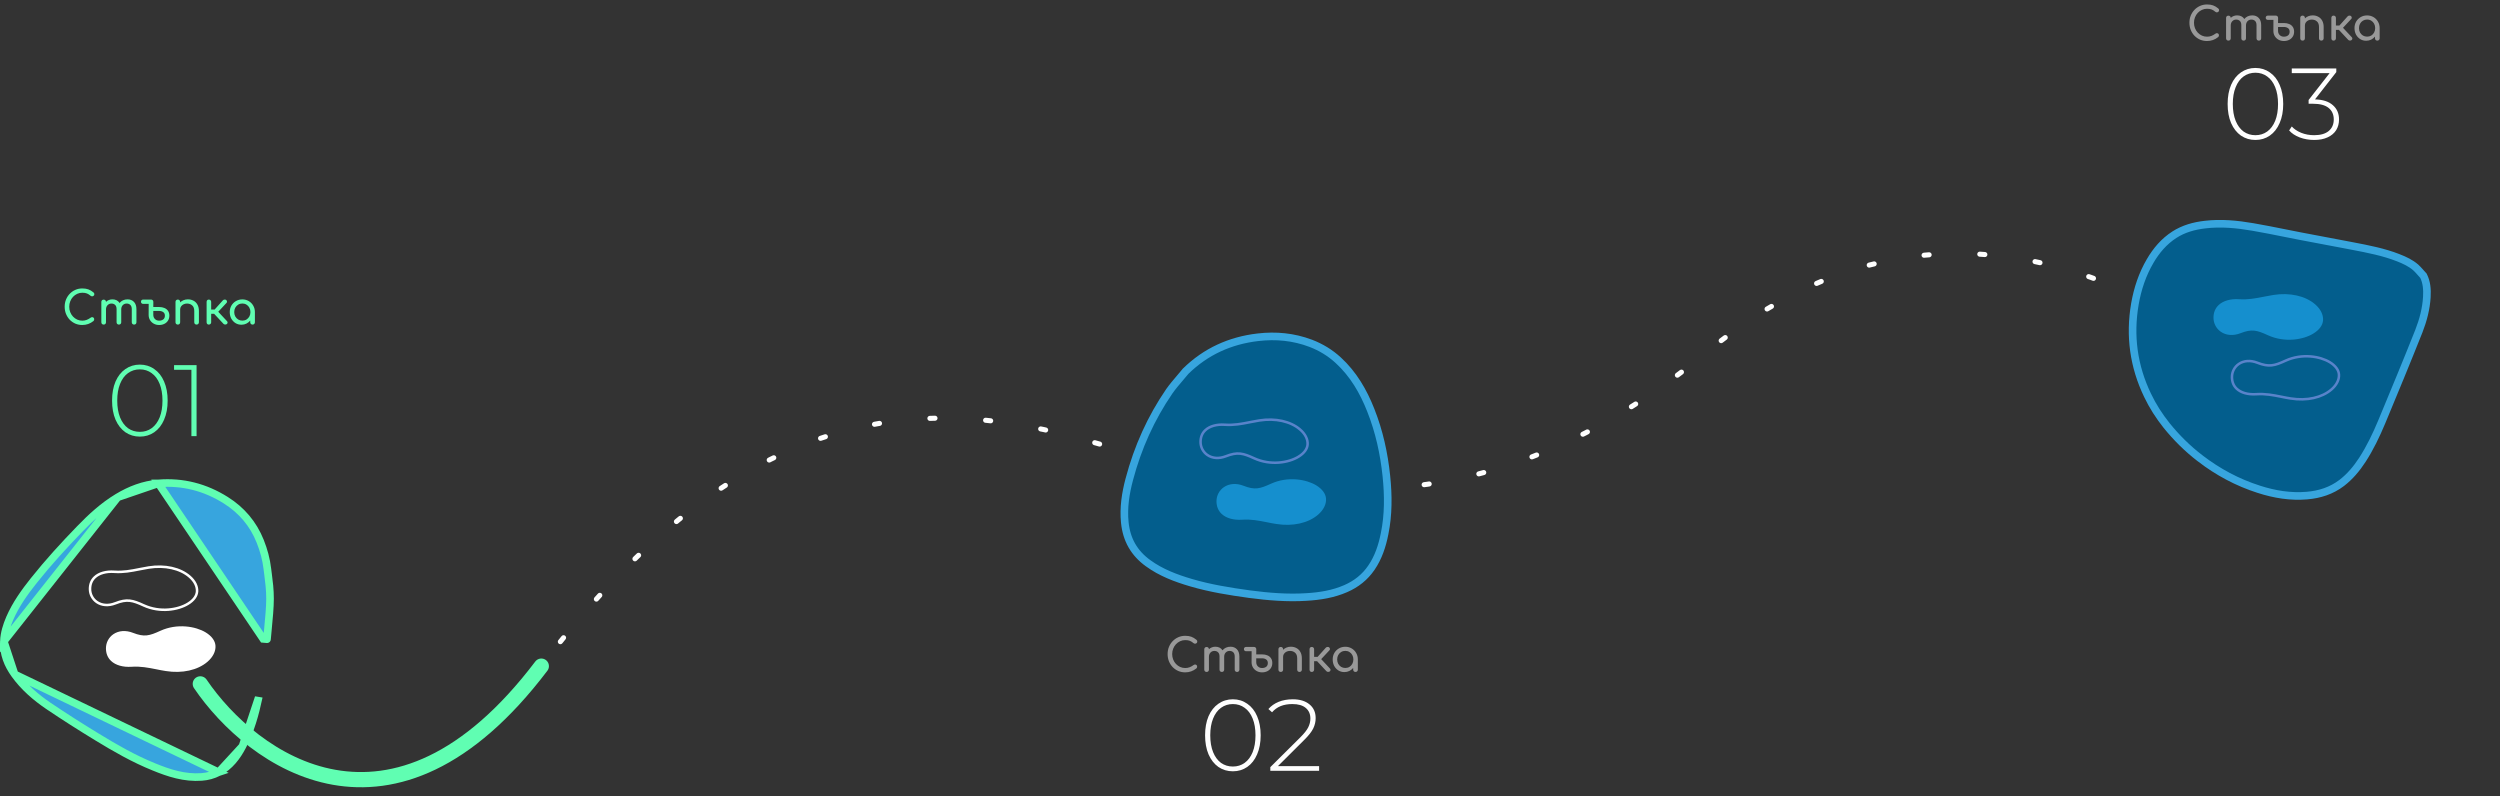 <svg width="986" height="314" viewBox="0 0 986 314" fill="none" xmlns="http://www.w3.org/2000/svg">
<rect x="0" y="0" width="986" height="314" fill="#333333" stroke="none"/>
<path d="M79 269.721C99.333 299.721 154.7 340.321 213.5 262.721C287 165.721 354.5 153.221 425 172.721C495.5 192.221 576.5 218.721 674 138.221C771.5 57.721 868.5 122.721 910.5 166.221" stroke="white" stroke-width="2" stroke-miterlimit="16" stroke-linecap="round" stroke-dasharray="2 20"/>
<path d="M79 269.721C99.333 299.721 154.7 340.321 213.5 262.721" stroke="#60FEB2" stroke-width="6" stroke-linecap="round"/>
<path d="M86.201 304.561L86.197 304.563C84.122 305.65 81.886 306.253 79.547 306.424C72.775 306.924 66.555 304.878 60.677 302.457C52.769 299.258 45.392 295.03 38.237 290.647C31.81 286.737 25.42 282.668 19.143 278.439L19.136 278.434C14.139 275.028 9.458 271.052 5.788 265.936L86.201 304.561ZM86.201 304.561C90.607 302.236 93.475 298.434 95.62 294.317L86.201 304.561ZM1.517 252.931L1.517 252.931C1.683 249.651 2.637 246.669 3.864 243.824L3.867 243.818C6.288 238.278 9.725 233.508 13.357 228.948C19.041 221.805 25.18 215.109 31.492 208.591C35.98 203.946 40.767 199.545 46.419 196.138L1.517 252.931ZM1.517 252.931L1.517 252.944M1.517 252.931L1.517 252.944M1.517 252.944C1.307 257.942 3.084 262.166 5.788 265.935L1.517 252.944ZM62.459 190.648L62.465 190.647C72.051 189.872 80.931 192.165 89.064 197.294C95.272 201.2 99.861 206.567 102.631 213.489L102.633 213.493C104.016 216.982 105.013 220.614 105.453 224.387C105.54 225.107 105.632 225.819 105.724 226.532C106.112 229.53 106.5 232.534 106.5 236.146C106.5 239.508 106.075 243.953 105.671 248.168C105.542 249.52 105.415 250.849 105.305 252.11C105.305 252.111 105.305 252.112 105.304 252.113L103.81 251.982L62.459 190.648ZM62.459 190.648C56.617 191.144 51.331 193.17 46.42 196.137L62.459 190.648ZM102.015 275.104L102.016 275.099L95.621 294.317C98.823 288.19 100.623 281.653 102.015 275.104Z" fill="#37A5DE" stroke="#60FEB2" stroke-width="3"/>
<path d="M81.852 260.988C83.987 259.136 85.122 256.889 84.988 254.704C84.878 252.753 83.511 250.889 81.168 249.444C77.19 247.012 69.892 245.765 63.265 248.778C58.859 250.79 56.919 251.333 52.428 249.58C49.608 248.481 46.789 248.691 44.678 250.148C42.872 251.395 41.786 253.469 41.786 255.679V255.691C41.786 257.728 42.469 259.42 43.812 260.679C45.593 262.37 48.535 263.197 51.878 262.975C55.43 262.728 58.444 263.333 61.629 263.963C62.825 264.21 64.07 264.457 65.376 264.654C71.832 265.704 77.995 264.321 81.852 260.988Z" fill="white"/>
<path d="M74.751 227.391L74.752 227.392C76.808 229.163 77.837 231.27 77.716 233.266C77.607 235.006 76.398 236.745 74.123 238.129L74.121 238.13C70.275 240.493 63.152 241.719 56.687 238.768C54.488 237.764 52.833 237.09 51.145 236.912C49.438 236.732 47.745 237.063 45.46 237.954C42.765 239.005 40.126 238.786 38.177 237.441C36.505 236.275 35.5 234.366 35.5 232.321V232.309C35.5 230.382 36.138 228.84 37.38 227.674L37.38 227.674L37.382 227.672C39.03 226.108 41.813 225.283 45.07 225.511L45.07 225.511C48.655 225.761 51.702 225.158 54.842 224.537L54.951 224.516C54.952 224.516 54.952 224.516 54.952 224.516C55.108 224.485 55.264 224.455 55.421 224.424C56.48 224.218 57.553 224.009 58.682 223.827C65.037 222.819 71.037 224.18 74.751 227.391Z" stroke="white"/>
<path d="M32.455 128.18C31.483 128.18 30.57 128 29.718 127.64C28.878 127.268 28.14 126.758 27.505 126.11C26.881 125.45 26.389 124.682 26.029 123.806C25.68 122.93 25.506 121.982 25.506 120.962C25.506 119.954 25.68 119.018 26.029 118.154C26.389 117.278 26.881 116.516 27.505 115.868C28.14 115.208 28.878 114.692 29.718 114.32C30.558 113.948 31.471 113.762 32.455 113.762C33.379 113.762 34.17 113.882 34.831 114.122C35.502 114.362 36.175 114.758 36.846 115.31C36.99 115.43 37.087 115.544 37.135 115.652C37.182 115.76 37.206 115.892 37.206 116.048C37.206 116.276 37.123 116.468 36.955 116.624C36.798 116.768 36.606 116.852 36.379 116.876C36.151 116.888 35.928 116.81 35.712 116.642C35.269 116.258 34.806 115.964 34.327 115.76C33.858 115.556 33.234 115.454 32.455 115.454C31.747 115.454 31.081 115.598 30.456 115.886C29.832 116.174 29.28 116.57 28.8 117.074C28.332 117.578 27.966 118.166 27.703 118.838C27.439 119.498 27.306 120.206 27.306 120.962C27.306 121.73 27.439 122.45 27.703 123.122C27.966 123.782 28.332 124.364 28.8 124.868C29.28 125.372 29.832 125.768 30.456 126.056C31.081 126.332 31.747 126.47 32.455 126.47C33.066 126.47 33.642 126.368 34.182 126.164C34.734 125.948 35.263 125.654 35.767 125.282C35.983 125.126 36.193 125.06 36.397 125.084C36.612 125.096 36.792 125.18 36.937 125.336C37.081 125.48 37.153 125.684 37.153 125.948C37.153 126.2 37.056 126.422 36.864 126.614C35.569 127.658 34.099 128.18 32.455 128.18ZM40.885 128.018C40.621 128.018 40.399 127.934 40.219 127.766C40.051 127.586 39.967 127.364 39.967 127.1V119.09C39.967 118.814 40.051 118.592 40.219 118.424C40.399 118.256 40.621 118.172 40.885 118.172C41.161 118.172 41.383 118.256 41.551 118.424C41.719 118.592 41.803 118.802 41.803 119.054C42.115 118.742 42.487 118.502 42.919 118.334C43.351 118.154 43.819 118.064 44.323 118.064C45.583 118.064 46.531 118.538 47.167 119.486C47.515 119.042 47.959 118.694 48.499 118.442C49.039 118.19 49.645 118.064 50.317 118.064C51.349 118.064 52.189 118.4 52.837 119.072C53.485 119.744 53.809 120.704 53.809 121.952V127.1C53.809 127.364 53.725 127.586 53.557 127.766C53.389 127.934 53.167 128.018 52.891 128.018C52.627 128.018 52.405 127.934 52.225 127.766C52.057 127.586 51.973 127.364 51.973 127.1V121.952C51.973 121.196 51.787 120.638 51.415 120.278C51.043 119.906 50.557 119.72 49.957 119.72C49.333 119.72 48.817 119.936 48.409 120.368C48.013 120.8 47.815 121.352 47.815 122.024V127.1C47.815 127.364 47.731 127.586 47.563 127.766C47.395 127.934 47.173 128.018 46.897 128.018C46.633 128.018 46.411 127.934 46.231 127.766C46.063 127.586 45.979 127.364 45.979 127.1V121.952C45.979 121.196 45.793 120.638 45.421 120.278C45.049 119.906 44.563 119.72 43.963 119.72C43.339 119.72 42.823 119.936 42.415 120.368C42.007 120.8 41.803 121.352 41.803 122.024V127.1C41.803 127.364 41.719 127.586 41.551 127.766C41.383 127.934 41.161 128.018 40.885 128.018ZM62.763 128.18C61.983 128.18 61.275 128.006 60.639 127.658C60.015 127.31 59.523 126.836 59.163 126.236C58.803 125.636 58.623 124.958 58.623 124.202L58.641 119.846H56.445C56.193 119.846 55.989 119.768 55.833 119.612C55.677 119.456 55.599 119.252 55.599 119C55.599 118.748 55.677 118.544 55.833 118.388C55.989 118.232 56.193 118.154 56.445 118.154H59.559C59.835 118.154 60.057 118.238 60.225 118.406C60.393 118.574 60.477 118.796 60.477 119.072L60.459 121.088H62.781C63.549 121.088 64.233 121.214 64.833 121.466C65.433 121.706 65.907 122.078 66.255 122.582C66.615 123.086 66.795 123.722 66.795 124.49C66.795 125.246 66.615 125.9 66.255 126.452C65.907 127.004 65.427 127.43 64.815 127.73C64.215 128.03 63.531 128.18 62.763 128.18ZM62.763 126.47C63.411 126.47 63.951 126.308 64.383 125.984C64.815 125.648 65.031 125.15 65.031 124.49C65.031 123.866 64.815 123.404 64.383 123.104C63.951 122.792 63.417 122.636 62.781 122.636H60.459V124.166C60.459 124.826 60.675 125.378 61.107 125.822C61.551 126.254 62.103 126.47 62.763 126.47ZM70.135 128.018C69.871 128.018 69.649 127.934 69.469 127.766C69.301 127.586 69.217 127.364 69.217 127.1V119.072C69.217 118.796 69.301 118.574 69.469 118.406C69.649 118.238 69.871 118.154 70.135 118.154C70.411 118.154 70.633 118.238 70.801 118.406C70.969 118.574 71.053 118.796 71.053 119.072V119.27C71.425 118.898 71.875 118.604 72.403 118.388C72.931 118.172 73.501 118.064 74.113 118.064C74.941 118.064 75.679 118.244 76.327 118.604C76.987 118.952 77.503 119.468 77.875 120.152C78.259 120.836 78.451 121.676 78.451 122.672V127.1C78.451 127.364 78.361 127.586 78.181 127.766C78.013 127.934 77.797 128.018 77.533 128.018C77.269 128.018 77.047 127.934 76.867 127.766C76.699 127.586 76.615 127.364 76.615 127.1V122.672C76.615 121.652 76.339 120.908 75.787 120.44C75.247 119.96 74.569 119.72 73.753 119.72C73.249 119.72 72.793 119.822 72.385 120.026C71.977 120.23 71.653 120.506 71.413 120.854C71.173 121.19 71.053 121.58 71.053 122.024V127.1C71.053 127.364 70.969 127.586 70.801 127.766C70.633 127.934 70.411 128.018 70.135 128.018ZM82.35 128.018C82.086 128.018 81.876 127.934 81.72 127.766C81.564 127.586 81.486 127.364 81.486 127.1V119.072C81.486 118.796 81.564 118.574 81.72 118.406C81.876 118.238 82.086 118.154 82.35 118.154C82.626 118.154 82.848 118.238 83.016 118.406C83.196 118.574 83.286 118.796 83.286 119.072V122.078H84.654L87.912 118.442C88.068 118.274 88.284 118.178 88.56 118.154C88.848 118.13 89.07 118.19 89.226 118.334C89.406 118.502 89.508 118.694 89.532 118.91C89.556 119.114 89.49 119.3 89.334 119.468L86.076 122.96L89.532 126.668C89.688 126.824 89.766 127.01 89.766 127.226C89.766 127.43 89.67 127.616 89.478 127.784C89.322 127.928 89.1 128 88.812 128C88.536 127.988 88.32 127.904 88.164 127.748L84.456 123.77H83.286V127.1C83.286 127.364 83.196 127.586 83.016 127.766C82.848 127.934 82.626 128.018 82.35 128.018ZM95.223 128.072C94.347 128.072 93.561 127.856 92.865 127.424C92.169 126.98 91.617 126.386 91.209 125.642C90.813 124.886 90.615 124.034 90.615 123.086C90.615 122.138 90.831 121.286 91.263 120.53C91.707 119.774 92.301 119.18 93.045 118.748C93.801 118.304 94.647 118.082 95.583 118.082C96.519 118.082 97.359 118.304 98.103 118.748C98.847 119.18 99.435 119.774 99.867 120.53C100.311 121.286 100.533 122.138 100.533 123.086V127.1C100.533 127.364 100.443 127.586 100.263 127.766C100.095 127.934 99.879 128.018 99.615 128.018C99.351 128.018 99.129 127.934 98.949 127.766C98.781 127.586 98.697 127.364 98.697 127.1V126.434C98.277 126.938 97.767 127.34 97.167 127.64C96.579 127.928 95.931 128.072 95.223 128.072ZM95.583 126.452C96.195 126.452 96.741 126.308 97.221 126.02C97.701 125.72 98.079 125.318 98.355 124.814C98.631 124.298 98.769 123.722 98.769 123.086C98.769 122.438 98.631 121.862 98.355 121.358C98.079 120.842 97.701 120.44 97.221 120.152C96.741 119.852 96.195 119.702 95.583 119.702C94.983 119.702 94.437 119.852 93.945 120.152C93.465 120.44 93.081 120.842 92.793 121.358C92.517 121.862 92.379 122.438 92.379 123.086C92.379 123.722 92.517 124.298 92.793 124.814C93.081 125.318 93.465 125.72 93.945 126.02C94.437 126.308 94.983 126.452 95.583 126.452Z" fill="#60FEB2"/>
<path d="M55.16 172.2C53.027 172.2 51.12 171.627 49.44 170.48C47.787 169.307 46.493 167.653 45.56 165.52C44.653 163.387 44.2 160.88 44.2 158C44.2 155.12 44.653 152.613 45.56 150.48C46.493 148.347 47.787 146.707 49.44 145.56C51.12 144.387 53.027 143.8 55.16 143.8C57.293 143.8 59.187 144.387 60.84 145.56C62.52 146.707 63.813 148.347 64.72 150.48C65.653 152.613 66.12 155.12 66.12 158C66.12 160.88 65.653 163.387 64.72 165.52C63.813 167.653 62.52 169.307 60.84 170.48C59.187 171.627 57.293 172.2 55.16 172.2ZM55.16 170.32C56.92 170.32 58.467 169.84 59.8 168.88C61.16 167.893 62.213 166.48 62.96 164.64C63.707 162.773 64.08 160.56 64.08 158C64.08 155.44 63.707 153.24 62.96 151.4C62.213 149.533 61.16 148.12 59.8 147.16C58.467 146.173 56.92 145.68 55.16 145.68C53.4 145.68 51.84 146.173 50.48 147.16C49.147 148.12 48.107 149.533 47.36 151.4C46.613 153.24 46.24 155.44 46.24 158C46.24 160.56 46.613 162.773 47.36 164.64C48.107 166.48 49.147 167.893 50.48 168.88C51.84 169.84 53.4 170.32 55.16 170.32ZM77.529 144V172H75.489V145.84H68.649V144H77.529Z" fill="#60FEB2"/>
<path opacity="0.5" d="M467.454 265.18C466.482 265.18 465.57 265 464.718 264.64C463.878 264.268 463.14 263.758 462.504 263.11C461.88 262.45 461.388 261.682 461.028 260.806C460.68 259.93 460.506 258.982 460.506 257.962C460.506 256.954 460.68 256.018 461.028 255.154C461.388 254.278 461.88 253.516 462.504 252.868C463.14 252.208 463.878 251.692 464.718 251.32C465.558 250.948 466.47 250.762 467.454 250.762C468.378 250.762 469.17 250.882 469.83 251.122C470.502 251.362 471.174 251.758 471.846 252.31C471.99 252.43 472.086 252.544 472.134 252.652C472.182 252.76 472.206 252.892 472.206 253.048C472.206 253.276 472.122 253.468 471.954 253.624C471.798 253.768 471.606 253.852 471.378 253.876C471.15 253.888 470.928 253.81 470.712 253.642C470.268 253.258 469.806 252.964 469.326 252.76C468.858 252.556 468.234 252.454 467.454 252.454C466.746 252.454 466.08 252.598 465.456 252.886C464.832 253.174 464.28 253.57 463.8 254.074C463.332 254.578 462.966 255.166 462.702 255.838C462.438 256.498 462.306 257.206 462.306 257.962C462.306 258.73 462.438 259.45 462.702 260.122C462.966 260.782 463.332 261.364 463.8 261.868C464.28 262.372 464.832 262.768 465.456 263.056C466.08 263.332 466.746 263.47 467.454 263.47C468.066 263.47 468.642 263.368 469.182 263.164C469.734 262.948 470.262 262.654 470.766 262.282C470.982 262.126 471.192 262.06 471.396 262.084C471.612 262.096 471.792 262.18 471.936 262.336C472.08 262.48 472.152 262.684 472.152 262.948C472.152 263.2 472.056 263.422 471.864 263.614C470.568 264.658 469.098 265.18 467.454 265.18ZM475.885 265.018C475.621 265.018 475.399 264.934 475.219 264.766C475.051 264.586 474.967 264.364 474.967 264.1V256.09C474.967 255.814 475.051 255.592 475.219 255.424C475.399 255.256 475.621 255.172 475.885 255.172C476.161 255.172 476.383 255.256 476.551 255.424C476.719 255.592 476.803 255.802 476.803 256.054C477.115 255.742 477.487 255.502 477.919 255.334C478.351 255.154 478.819 255.064 479.323 255.064C480.583 255.064 481.531 255.538 482.167 256.486C482.515 256.042 482.959 255.694 483.499 255.442C484.039 255.19 484.645 255.064 485.317 255.064C486.349 255.064 487.189 255.4 487.837 256.072C488.485 256.744 488.809 257.704 488.809 258.952V264.1C488.809 264.364 488.725 264.586 488.557 264.766C488.389 264.934 488.167 265.018 487.891 265.018C487.627 265.018 487.405 264.934 487.225 264.766C487.057 264.586 486.973 264.364 486.973 264.1V258.952C486.973 258.196 486.787 257.638 486.415 257.278C486.043 256.906 485.557 256.72 484.957 256.72C484.333 256.72 483.817 256.936 483.409 257.368C483.013 257.8 482.815 258.352 482.815 259.024V264.1C482.815 264.364 482.731 264.586 482.563 264.766C482.395 264.934 482.173 265.018 481.897 265.018C481.633 265.018 481.411 264.934 481.231 264.766C481.063 264.586 480.979 264.364 480.979 264.1V258.952C480.979 258.196 480.793 257.638 480.421 257.278C480.049 256.906 479.563 256.72 478.963 256.72C478.339 256.72 477.823 256.936 477.415 257.368C477.007 257.8 476.803 258.352 476.803 259.024V264.1C476.803 264.364 476.719 264.586 476.551 264.766C476.383 264.934 476.161 265.018 475.885 265.018ZM497.763 265.18C496.983 265.18 496.275 265.006 495.639 264.658C495.015 264.31 494.523 263.836 494.163 263.236C493.803 262.636 493.623 261.958 493.623 261.202L493.641 256.846H491.445C491.193 256.846 490.989 256.768 490.833 256.612C490.677 256.456 490.599 256.252 490.599 256C490.599 255.748 490.677 255.544 490.833 255.388C490.989 255.232 491.193 255.154 491.445 255.154H494.559C494.835 255.154 495.057 255.238 495.225 255.406C495.393 255.574 495.477 255.796 495.477 256.072L495.459 258.088H497.781C498.549 258.088 499.233 258.214 499.833 258.466C500.433 258.706 500.907 259.078 501.255 259.582C501.615 260.086 501.795 260.722 501.795 261.49C501.795 262.246 501.615 262.9 501.255 263.452C500.907 264.004 500.427 264.43 499.815 264.73C499.215 265.03 498.531 265.18 497.763 265.18ZM497.763 263.47C498.411 263.47 498.951 263.308 499.383 262.984C499.815 262.648 500.031 262.15 500.031 261.49C500.031 260.866 499.815 260.404 499.383 260.104C498.951 259.792 498.417 259.636 497.781 259.636H495.459V261.166C495.459 261.826 495.675 262.378 496.107 262.822C496.551 263.254 497.103 263.47 497.763 263.47ZM505.135 265.018C504.871 265.018 504.649 264.934 504.469 264.766C504.301 264.586 504.217 264.364 504.217 264.1V256.072C504.217 255.796 504.301 255.574 504.469 255.406C504.649 255.238 504.871 255.154 505.135 255.154C505.411 255.154 505.633 255.238 505.801 255.406C505.969 255.574 506.053 255.796 506.053 256.072V256.27C506.425 255.898 506.875 255.604 507.403 255.388C507.931 255.172 508.501 255.064 509.113 255.064C509.941 255.064 510.679 255.244 511.327 255.604C511.987 255.952 512.503 256.468 512.875 257.152C513.259 257.836 513.451 258.676 513.451 259.672V264.1C513.451 264.364 513.361 264.586 513.181 264.766C513.013 264.934 512.797 265.018 512.533 265.018C512.269 265.018 512.047 264.934 511.867 264.766C511.699 264.586 511.615 264.364 511.615 264.1V259.672C511.615 258.652 511.339 257.908 510.787 257.44C510.247 256.96 509.569 256.72 508.753 256.72C508.249 256.72 507.793 256.822 507.385 257.026C506.977 257.23 506.653 257.506 506.413 257.854C506.173 258.19 506.053 258.58 506.053 259.024V264.1C506.053 264.364 505.969 264.586 505.801 264.766C505.633 264.934 505.411 265.018 505.135 265.018ZM517.35 265.018C517.086 265.018 516.876 264.934 516.72 264.766C516.564 264.586 516.486 264.364 516.486 264.1V256.072C516.486 255.796 516.564 255.574 516.72 255.406C516.876 255.238 517.086 255.154 517.35 255.154C517.626 255.154 517.848 255.238 518.016 255.406C518.196 255.574 518.286 255.796 518.286 256.072V259.078H519.654L522.912 255.442C523.068 255.274 523.284 255.178 523.56 255.154C523.848 255.13 524.07 255.19 524.226 255.334C524.406 255.502 524.508 255.694 524.532 255.91C524.556 256.114 524.49 256.3 524.334 256.468L521.076 259.96L524.532 263.668C524.688 263.824 524.766 264.01 524.766 264.226C524.766 264.43 524.67 264.616 524.478 264.784C524.322 264.928 524.1 265 523.812 265C523.536 264.988 523.32 264.904 523.164 264.748L519.456 260.77H518.286V264.1C518.286 264.364 518.196 264.586 518.016 264.766C517.848 264.934 517.626 265.018 517.35 265.018ZM530.223 265.072C529.347 265.072 528.561 264.856 527.865 264.424C527.169 263.98 526.617 263.386 526.209 262.642C525.813 261.886 525.615 261.034 525.615 260.086C525.615 259.138 525.831 258.286 526.263 257.53C526.707 256.774 527.301 256.18 528.045 255.748C528.801 255.304 529.647 255.082 530.583 255.082C531.519 255.082 532.359 255.304 533.103 255.748C533.847 256.18 534.435 256.774 534.867 257.53C535.311 258.286 535.533 259.138 535.533 260.086V264.1C535.533 264.364 535.443 264.586 535.263 264.766C535.095 264.934 534.879 265.018 534.615 265.018C534.351 265.018 534.129 264.934 533.949 264.766C533.781 264.586 533.697 264.364 533.697 264.1V263.434C533.277 263.938 532.767 264.34 532.167 264.64C531.579 264.928 530.931 265.072 530.223 265.072ZM530.583 263.452C531.195 263.452 531.741 263.308 532.221 263.02C532.701 262.72 533.079 262.318 533.355 261.814C533.631 261.298 533.769 260.722 533.769 260.086C533.769 259.438 533.631 258.862 533.355 258.358C533.079 257.842 532.701 257.44 532.221 257.152C531.741 256.852 531.195 256.702 530.583 256.702C529.983 256.702 529.437 256.852 528.945 257.152C528.465 257.44 528.081 257.842 527.793 258.358C527.517 258.862 527.379 259.438 527.379 260.086C527.379 260.722 527.517 261.298 527.793 261.814C528.081 262.318 528.465 262.72 528.945 263.02C529.437 263.308 529.983 263.452 530.583 263.452Z" fill="white"/>
<path d="M486.246 304.2C484.113 304.2 482.206 303.627 480.526 302.48C478.873 301.307 477.579 299.654 476.646 297.52C475.739 295.387 475.286 292.88 475.286 290C475.286 287.12 475.739 284.614 476.646 282.48C477.579 280.347 478.873 278.707 480.526 277.56C482.206 276.387 484.113 275.8 486.246 275.8C488.379 275.8 490.273 276.387 491.926 277.56C493.606 278.707 494.899 280.347 495.806 282.48C496.739 284.614 497.206 287.12 497.206 290C497.206 292.88 496.739 295.387 495.806 297.52C494.899 299.654 493.606 301.307 491.926 302.48C490.273 303.627 488.379 304.2 486.246 304.2ZM486.246 302.32C488.006 302.32 489.553 301.84 490.886 300.88C492.246 299.894 493.299 298.48 494.046 296.64C494.793 294.774 495.166 292.56 495.166 290C495.166 287.44 494.793 285.24 494.046 283.4C493.299 281.534 492.246 280.12 490.886 279.16C489.553 278.174 488.006 277.68 486.246 277.68C484.486 277.68 482.926 278.174 481.566 279.16C480.233 280.12 479.193 281.534 478.446 283.4C477.699 285.24 477.326 287.44 477.326 290C477.326 292.56 477.699 294.774 478.446 296.64C479.193 298.48 480.233 299.894 481.566 300.88C482.926 301.84 484.486 302.32 486.246 302.32ZM520.255 302.16V304H501.015V302.56L512.855 290.8C514.402 289.254 515.442 287.934 515.975 286.84C516.535 285.72 516.815 284.574 516.815 283.4C516.815 281.614 516.202 280.214 514.975 279.2C513.775 278.187 512.028 277.68 509.735 277.68C507.975 277.68 506.428 277.947 505.095 278.48C503.788 279.014 502.655 279.827 501.695 280.92L500.255 279.64C501.322 278.414 502.668 277.467 504.295 276.8C505.948 276.134 507.815 275.8 509.895 275.8C512.642 275.8 514.828 276.467 516.455 277.8C518.082 279.134 518.895 280.934 518.895 283.2C518.895 284.64 518.575 286.014 517.935 287.32C517.295 288.627 516.095 290.147 514.335 291.88L504.015 302.16H520.255Z" fill="white"/>
<path d="M496.086 133.021L496.087 133.021C503.235 132.179 510.187 132.844 516.947 135.397C520.99 136.948 524.595 139.13 527.804 142.076C533.746 147.538 537.695 154.305 540.65 161.815L540.652 161.819C543.963 170.176 545.869 178.873 546.794 187.815C547.579 195.421 547.617 202.98 546.099 210.445L546.098 210.454C545.136 215.323 543.625 219.89 540.887 223.889L540.885 223.892C538.328 227.644 534.913 230.34 530.725 232.164L530.725 232.164C525.834 234.295 520.606 235.148 515.164 235.461L515.156 235.461C507.714 235.931 500.294 235.317 492.832 234.335C484.985 233.265 477.242 232.011 469.766 229.811L469.765 229.811C463.649 228.014 457.884 225.815 452.849 222.159L452.843 222.155C447.294 218.162 444.287 212.845 443.618 206.04L443.618 206.038C443.045 200.274 443.903 194.629 445.412 188.973L445.412 188.971C448.715 176.517 453.901 164.927 461.187 154.302C462.477 152.473 463.9 150.805 465.381 149.07C466.12 148.204 466.873 147.322 467.632 146.394C475.57 138.642 485.106 134.309 496.086 133.021Z" fill="#035E8D" stroke="#37A5DE" stroke-width="3"/>
<g clip-path="url(#clip0)">
<path d="M519.851 202.988C521.987 201.136 523.122 198.889 522.987 196.704C522.878 194.753 521.511 192.889 519.168 191.445C515.189 189.013 507.891 187.766 501.264 190.778C496.859 192.79 494.918 193.334 490.427 191.58C487.608 190.482 484.789 190.692 482.678 192.148C480.871 193.395 479.785 195.469 479.785 197.679V197.692C479.785 199.729 480.469 201.42 481.811 202.679C483.593 204.371 486.534 205.198 489.878 204.976C493.429 204.729 496.444 205.334 499.629 205.963C500.825 206.21 502.07 206.457 503.376 206.655C509.832 207.704 515.995 206.321 519.851 202.988Z" fill="#158FCE"/>
<path d="M512.751 169.391L512.752 169.392C514.808 171.163 515.837 173.27 515.715 175.266C515.607 177.007 514.398 178.746 512.123 180.129L512.121 180.13C508.275 182.493 501.152 183.719 494.687 180.768C492.488 179.764 490.833 179.09 489.145 178.912C487.437 178.732 485.745 179.063 483.46 179.955C480.765 181.005 478.126 180.786 476.177 179.442C474.505 178.275 473.5 176.366 473.5 174.322V174.309C473.5 172.382 474.137 170.84 475.38 169.674L475.38 169.674L475.382 169.672C477.03 168.108 479.813 167.283 483.07 167.512L483.07 167.512C486.655 167.761 489.702 167.158 492.842 166.538L492.951 166.516C492.952 166.516 492.952 166.516 492.952 166.516C493.108 166.486 493.264 166.455 493.421 166.425C494.48 166.218 495.553 166.009 496.682 165.828C503.037 164.819 509.037 166.181 512.751 169.391Z" stroke="#5983CA"/>
</g>
<path opacity="0.5" d="M870.454 16.18C869.482 16.18 868.57 16 867.718 15.64C866.878 15.268 866.14 14.758 865.504 14.11C864.88 13.45 864.388 12.682 864.028 11.806C863.68 10.93 863.506 9.982 863.506 8.962C863.506 7.954 863.68 7.018 864.028 6.154C864.388 5.278 864.88 4.516 865.504 3.868C866.14 3.208 866.878 2.692 867.718 2.32C868.558 1.948 869.47 1.762 870.454 1.762C871.378 1.762 872.17 1.882 872.83 2.122C873.502 2.362 874.174 2.758 874.846 3.31C874.99 3.43 875.086 3.544 875.134 3.652C875.182 3.76 875.206 3.892 875.206 4.048C875.206 4.276 875.122 4.468 874.954 4.624C874.798 4.768 874.606 4.852 874.378 4.876C874.15 4.888 873.928 4.81 873.712 4.642C873.268 4.258 872.806 3.964 872.326 3.76C871.858 3.556 871.234 3.454 870.454 3.454C869.746 3.454 869.08 3.598 868.456 3.886C867.832 4.174 867.28 4.57 866.8 5.074C866.332 5.578 865.966 6.166 865.702 6.838C865.438 7.498 865.306 8.206 865.306 8.962C865.306 9.73 865.438 10.45 865.702 11.122C865.966 11.782 866.332 12.364 866.8 12.868C867.28 13.372 867.832 13.768 868.456 14.056C869.08 14.332 869.746 14.47 870.454 14.47C871.066 14.47 871.642 14.368 872.182 14.164C872.734 13.948 873.262 13.654 873.766 13.282C873.982 13.126 874.192 13.06 874.396 13.084C874.612 13.096 874.792 13.18 874.936 13.336C875.08 13.48 875.152 13.684 875.152 13.948C875.152 14.2 875.056 14.422 874.864 14.614C873.568 15.658 872.098 16.18 870.454 16.18ZM878.885 16.018C878.621 16.018 878.399 15.934 878.219 15.766C878.051 15.586 877.967 15.364 877.967 15.1V7.09C877.967 6.814 878.051 6.592 878.219 6.424C878.399 6.256 878.621 6.172 878.885 6.172C879.161 6.172 879.383 6.256 879.551 6.424C879.719 6.592 879.803 6.802 879.803 7.054C880.115 6.742 880.487 6.502 880.919 6.334C881.351 6.154 881.819 6.064 882.323 6.064C883.583 6.064 884.531 6.538 885.167 7.486C885.515 7.042 885.959 6.694 886.499 6.442C887.039 6.19 887.645 6.064 888.317 6.064C889.349 6.064 890.189 6.4 890.837 7.072C891.485 7.744 891.809 8.704 891.809 9.952V15.1C891.809 15.364 891.725 15.586 891.557 15.766C891.389 15.934 891.167 16.018 890.891 16.018C890.627 16.018 890.405 15.934 890.225 15.766C890.057 15.586 889.973 15.364 889.973 15.1V9.952C889.973 9.196 889.787 8.638 889.415 8.278C889.043 7.906 888.557 7.72 887.957 7.72C887.333 7.72 886.817 7.936 886.409 8.368C886.013 8.8 885.815 9.352 885.815 10.024V15.1C885.815 15.364 885.731 15.586 885.563 15.766C885.395 15.934 885.173 16.018 884.897 16.018C884.633 16.018 884.411 15.934 884.231 15.766C884.063 15.586 883.979 15.364 883.979 15.1V9.952C883.979 9.196 883.793 8.638 883.421 8.278C883.049 7.906 882.563 7.72 881.963 7.72C881.339 7.72 880.823 7.936 880.415 8.368C880.007 8.8 879.803 9.352 879.803 10.024V15.1C879.803 15.364 879.719 15.586 879.551 15.766C879.383 15.934 879.161 16.018 878.885 16.018ZM900.763 16.18C899.983 16.18 899.275 16.006 898.639 15.658C898.015 15.31 897.523 14.836 897.163 14.236C896.803 13.636 896.623 12.958 896.623 12.202L896.641 7.846H894.445C894.193 7.846 893.989 7.768 893.833 7.612C893.677 7.456 893.599 7.252 893.599 7C893.599 6.748 893.677 6.544 893.833 6.388C893.989 6.232 894.193 6.154 894.445 6.154H897.559C897.835 6.154 898.057 6.238 898.225 6.406C898.393 6.574 898.477 6.796 898.477 7.072L898.459 9.088H900.781C901.549 9.088 902.233 9.214 902.833 9.466C903.433 9.706 903.907 10.078 904.255 10.582C904.615 11.086 904.795 11.722 904.795 12.49C904.795 13.246 904.615 13.9 904.255 14.452C903.907 15.004 903.427 15.43 902.815 15.73C902.215 16.03 901.531 16.18 900.763 16.18ZM900.763 14.47C901.411 14.47 901.951 14.308 902.383 13.984C902.815 13.648 903.031 13.15 903.031 12.49C903.031 11.866 902.815 11.404 902.383 11.104C901.951 10.792 901.417 10.636 900.781 10.636H898.459V12.166C898.459 12.826 898.675 13.378 899.107 13.822C899.551 14.254 900.103 14.47 900.763 14.47ZM908.135 16.018C907.871 16.018 907.649 15.934 907.469 15.766C907.301 15.586 907.217 15.364 907.217 15.1V7.072C907.217 6.796 907.301 6.574 907.469 6.406C907.649 6.238 907.871 6.154 908.135 6.154C908.411 6.154 908.633 6.238 908.801 6.406C908.969 6.574 909.053 6.796 909.053 7.072V7.27C909.425 6.898 909.875 6.604 910.403 6.388C910.931 6.172 911.501 6.064 912.113 6.064C912.941 6.064 913.679 6.244 914.327 6.604C914.987 6.952 915.503 7.468 915.875 8.152C916.259 8.836 916.451 9.676 916.451 10.672V15.1C916.451 15.364 916.361 15.586 916.181 15.766C916.013 15.934 915.797 16.018 915.533 16.018C915.269 16.018 915.047 15.934 914.867 15.766C914.699 15.586 914.615 15.364 914.615 15.1V10.672C914.615 9.652 914.339 8.908 913.787 8.44C913.247 7.96 912.569 7.72 911.753 7.72C911.249 7.72 910.793 7.822 910.385 8.026C909.977 8.23 909.653 8.506 909.413 8.854C909.173 9.19 909.053 9.58 909.053 10.024V15.1C909.053 15.364 908.969 15.586 908.801 15.766C908.633 15.934 908.411 16.018 908.135 16.018ZM920.35 16.018C920.086 16.018 919.876 15.934 919.72 15.766C919.564 15.586 919.486 15.364 919.486 15.1V7.072C919.486 6.796 919.564 6.574 919.72 6.406C919.876 6.238 920.086 6.154 920.35 6.154C920.626 6.154 920.848 6.238 921.016 6.406C921.196 6.574 921.286 6.796 921.286 7.072V10.078H922.654L925.912 6.442C926.068 6.274 926.284 6.178 926.56 6.154C926.848 6.13 927.07 6.19 927.226 6.334C927.406 6.502 927.508 6.694 927.532 6.91C927.556 7.114 927.49 7.3 927.334 7.468L924.076 10.96L927.532 14.668C927.688 14.824 927.766 15.01 927.766 15.226C927.766 15.43 927.67 15.616 927.478 15.784C927.322 15.928 927.1 16 926.812 16C926.536 15.988 926.32 15.904 926.164 15.748L922.456 11.77H921.286V15.1C921.286 15.364 921.196 15.586 921.016 15.766C920.848 15.934 920.626 16.018 920.35 16.018ZM933.223 16.072C932.347 16.072 931.561 15.856 930.865 15.424C930.169 14.98 929.617 14.386 929.209 13.642C928.813 12.886 928.615 12.034 928.615 11.086C928.615 10.138 928.831 9.286 929.263 8.53C929.707 7.774 930.301 7.18 931.045 6.748C931.801 6.304 932.647 6.082 933.583 6.082C934.519 6.082 935.359 6.304 936.103 6.748C936.847 7.18 937.435 7.774 937.867 8.53C938.311 9.286 938.533 10.138 938.533 11.086V15.1C938.533 15.364 938.443 15.586 938.263 15.766C938.095 15.934 937.879 16.018 937.615 16.018C937.351 16.018 937.129 15.934 936.949 15.766C936.781 15.586 936.697 15.364 936.697 15.1V14.434C936.277 14.938 935.767 15.34 935.167 15.64C934.579 15.928 933.931 16.072 933.223 16.072ZM933.583 14.452C934.195 14.452 934.741 14.308 935.221 14.02C935.701 13.72 936.079 13.318 936.355 12.814C936.631 12.298 936.769 11.722 936.769 11.086C936.769 10.438 936.631 9.862 936.355 9.358C936.079 8.842 935.701 8.44 935.221 8.152C934.741 7.852 934.195 7.702 933.583 7.702C932.983 7.702 932.437 7.852 931.945 8.152C931.465 8.44 931.081 8.842 930.793 9.358C930.517 9.862 930.379 10.438 930.379 11.086C930.379 11.722 930.517 12.298 930.793 12.814C931.081 13.318 931.465 13.72 931.945 14.02C932.437 14.308 932.983 14.452 933.583 14.452Z" fill="white"/>
<path d="M889.539 55.2C887.406 55.2 885.499 54.627 883.819 53.48C882.166 52.307 880.872 50.653 879.939 48.52C879.032 46.387 878.579 43.88 878.579 41C878.579 38.12 879.032 35.613 879.939 33.48C880.872 31.347 882.166 29.707 883.819 28.56C885.499 27.387 887.406 26.8 889.539 26.8C891.672 26.8 893.566 27.387 895.219 28.56C896.899 29.707 898.192 31.347 899.099 33.48C900.032 35.613 900.499 38.12 900.499 41C900.499 43.88 900.032 46.387 899.099 48.52C898.192 50.653 896.899 52.307 895.219 53.48C893.566 54.627 891.672 55.2 889.539 55.2ZM889.539 53.32C891.299 53.32 892.846 52.84 894.179 51.88C895.539 50.893 896.592 49.48 897.339 47.64C898.086 45.773 898.459 43.56 898.459 41C898.459 38.44 898.086 36.24 897.339 34.4C896.592 32.533 895.539 31.12 894.179 30.16C892.846 29.173 891.299 28.68 889.539 28.68C887.779 28.68 886.219 29.173 884.859 30.16C883.526 31.12 882.486 32.533 881.739 34.4C880.992 36.24 880.619 38.44 880.619 41C880.619 43.56 880.992 45.773 881.739 47.64C882.486 49.48 883.526 50.893 884.859 51.88C886.219 52.84 887.779 53.32 889.539 53.32ZM913.036 39.2C916.13 39.28 918.476 40.04 920.076 41.48C921.703 42.893 922.516 44.773 922.516 47.12C922.516 48.693 922.143 50.093 921.396 51.32C920.65 52.52 919.53 53.467 918.036 54.16C916.57 54.853 914.796 55.2 912.716 55.2C910.69 55.2 908.783 54.867 906.996 54.2C905.21 53.507 903.823 52.587 902.836 51.44L903.876 49.88C904.783 50.893 906.01 51.72 907.556 52.36C909.13 53 910.85 53.32 912.716 53.32C915.196 53.32 917.103 52.773 918.436 51.68C919.77 50.56 920.436 49.04 920.436 47.12C920.436 45.173 919.756 43.653 918.396 42.56C917.036 41.467 914.996 40.92 912.276 40.92H910.516V39.44L918.796 28.84H903.876V27H921.436V28.44L913.036 39.2Z" fill="white"/>
<path d="M909.822 195.464L909.821 195.464C903.351 196.003 897.06 194.97 890.83 192.961L890.828 192.96C882.416 190.261 874.752 186.155 867.742 180.769L867.741 180.768C862.807 176.987 858.376 172.615 854.472 167.763C851.552 164.095 849.034 160.168 847.025 155.959L847.022 155.954C841.491 144.478 839.849 132.455 842.013 119.847C843.066 113.853 844.945 108.176 848.017 102.948L848.019 102.943C850.469 98.744 853.513 95.199 857.545 92.586C861.198 90.235 865.274 89.087 869.697 88.575L869.7 88.574C875.965 87.836 882.204 88.426 888.516 89.514L888.517 89.514C892.715 90.235 896.889 91.072 901.086 91.913C903.196 92.336 905.312 92.76 907.44 93.171L907.442 93.171C910.552 93.768 913.678 94.356 916.801 94.943L916.804 94.944C919.928 95.531 923.05 96.118 926.154 96.714C926.731 96.825 927.306 96.936 927.881 97.046C934.038 98.227 940.057 99.381 945.778 101.615L945.779 101.615C948.403 102.637 950.802 103.772 952.77 105.483C953.3 105.967 953.8 106.506 954.323 107.093C954.46 107.246 954.601 107.405 954.744 107.568C955.089 107.958 955.45 108.368 955.818 108.763C957.106 111.346 957.319 114.119 957.151 117.142C956.878 121.761 955.695 126.276 953.992 130.623C949.246 142.573 944.327 154.452 939.372 166.359C937.173 171.604 934.756 176.678 931.695 181.394C929.427 184.88 926.8 187.998 923.561 190.482C919.535 193.533 914.909 195.042 909.822 195.464Z" fill="#035E8D" stroke="#37A5DE" stroke-width="3"/>
<path d="M922.488 147.732L922.488 147.734C922.61 149.718 921.582 151.825 919.524 153.609C915.809 156.82 909.809 158.193 903.456 157.161L903.456 157.161L903.45 157.16C902.158 156.964 900.924 156.72 899.73 156.473L899.726 156.472L899.615 156.45C896.475 155.83 893.428 155.227 889.844 155.476C886.585 155.693 883.802 154.879 882.155 153.316L882.153 153.314C880.923 152.161 880.285 150.608 880.285 148.691V148.679C880.285 146.632 881.291 144.713 882.961 143.56C884.911 142.215 887.55 141.995 890.246 143.046C892.53 143.938 894.223 144.268 895.93 144.088C897.618 143.91 899.273 143.237 901.471 142.233C907.937 139.294 915.059 140.519 918.906 142.871C921.174 144.269 922.391 146.008 922.488 147.732Z" stroke="#5983CA"/>
<path d="M916.215 126.297C916.349 124.099 915.214 121.852 913.078 120.013C909.222 116.679 903.059 115.309 896.603 116.334C895.297 116.544 894.064 116.79 892.856 117.025C889.671 117.655 886.656 118.26 883.105 118.013C879.761 117.778 876.82 118.618 875.038 120.309C873.683 121.581 873 123.26 873 125.309V125.321C873 127.531 874.086 129.593 875.892 130.852C878.004 132.309 880.823 132.519 883.642 131.42C888.133 129.667 890.073 130.21 894.479 132.223C901.106 135.247 908.404 134 912.382 131.556C914.738 130.124 916.093 128.26 916.215 126.297Z" fill="#158FCE"/>
<defs>
<clipPath id="clip0">
<rect width="50" height="42" fill="white" transform="translate(473 165)"/>
</clipPath>
</defs>
</svg>
